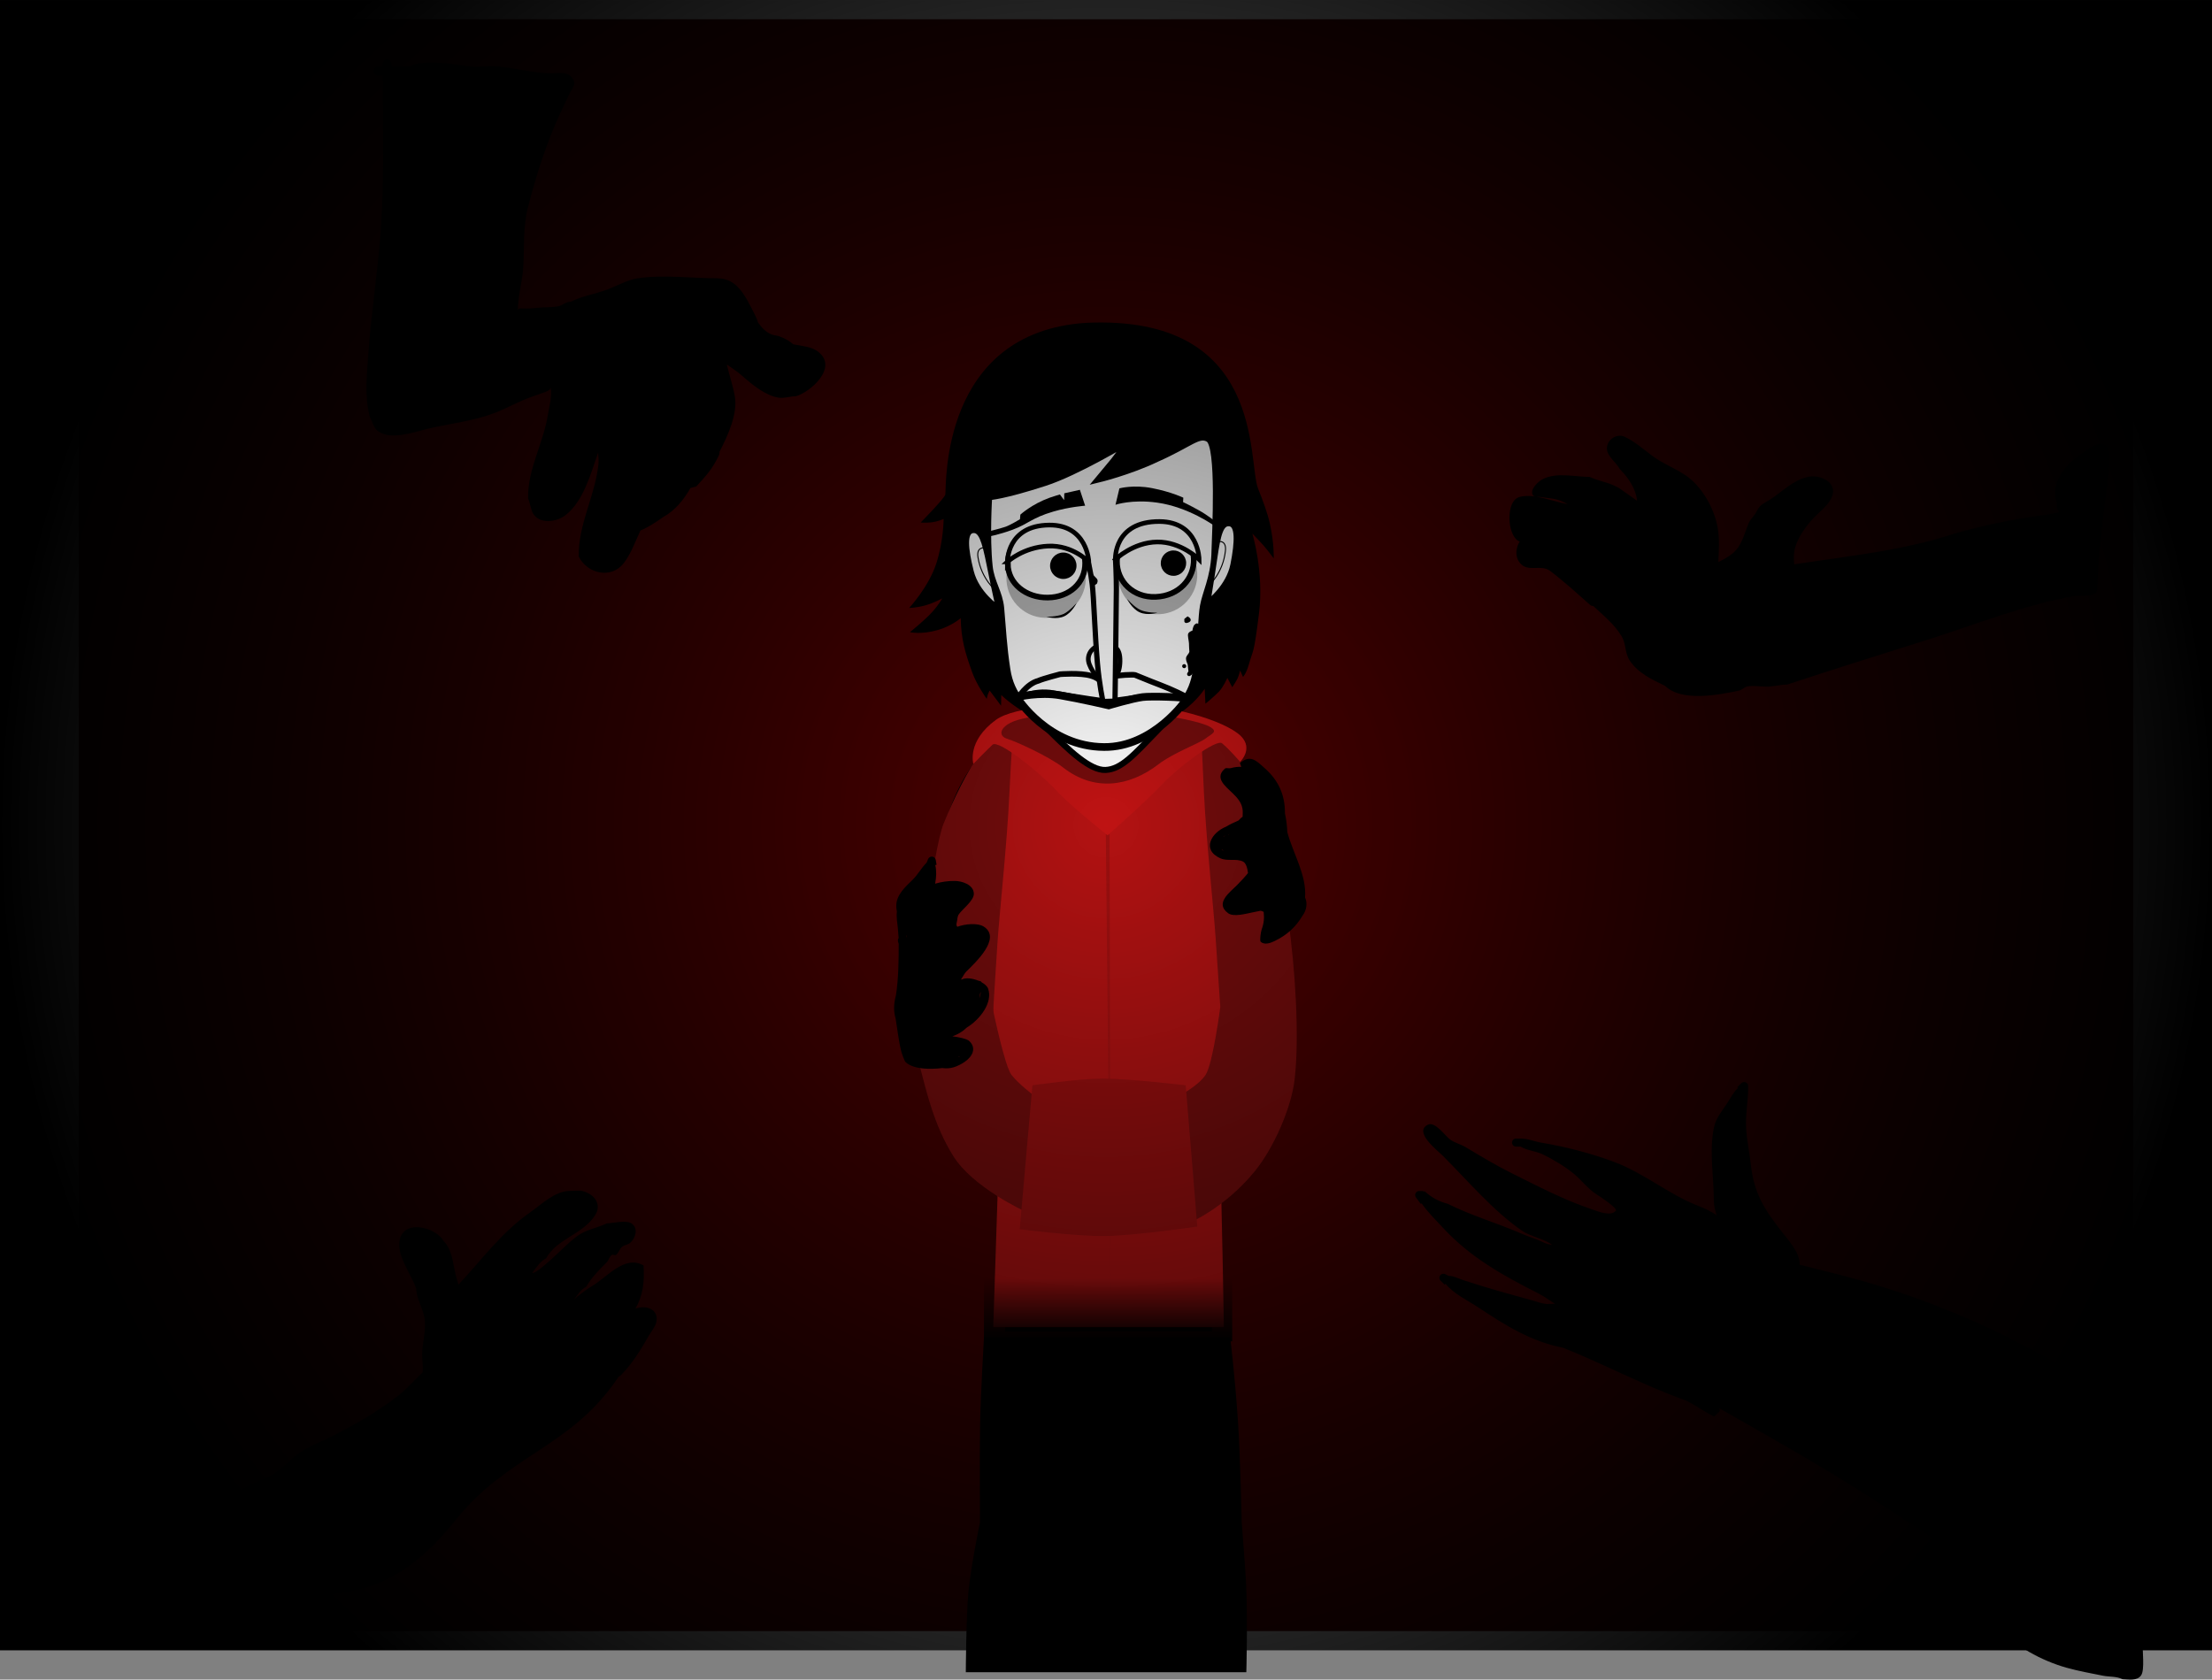 <svg version="1.1" xmlns="http://www.w3.org/2000/svg" xmlns:xlink="http://www.w3.org/1999/xlink" width="548.048" height="416.198" viewBox="0,0,548.048,416.198"><rect x="0" y="0" width="548.048" height="416.198" fill="#808080" stroke="none"/><defs><radialGradient cx="240" cy="180" r="254.505" gradientUnits="userSpaceOnUse" id="color-1"><stop offset="0" stop-color="#540000"/><stop offset="1" stop-color="#270000"/></radialGradient><linearGradient x1="240.569" y1="182.177" x2="240.569" y2="304.209" gradientUnits="userSpaceOnUse" id="color-2"><stop offset="0" stop-color="#990f0f"/><stop offset="1" stop-color="#990f0f" stop-opacity="0"/></linearGradient><radialGradient cx="240" cy="180" r="274.024" gradientUnits="userSpaceOnUse" id="color-3"><stop offset="0" stop-color="#000000" stop-opacity="0"/><stop offset="1" stop-color="#000000"/></radialGradient><linearGradient x1="240.517" y1="292.404" x2="240.517" y2="307.904" gradientUnits="userSpaceOnUse" id="color-4"><stop offset="0" stop-color="#000000" stop-opacity="0"/><stop offset="1" stop-color="#000000"/></linearGradient></defs><g transform="translate(34.024,24.471)"><g data-paper-data="{&quot;isPaintingLayer&quot;:true}" fill-rule="nonzero" stroke-linejoin="miter" stroke-miterlimit="10" stroke-dasharray="" stroke-dashoffset="0" style="mix-blend-mode: normal"><path d="M-14.505,379.7v-399.399h509.009v399.399z" fill="url(#color-1)" stroke="none" stroke-width="0" stroke-linecap="butt"/><path d="M200.659,249.124c0,0 -0.348,-51.686 -0.421,-62.745c-0.055,-8.153 8.187,-36.761 40.202,-36.921c31.602,-0.158 39.857,29.487 39.849,36.897c-0.032,19.335 0.215,61.27 0.215,61.27l-10.132,2.495l-0.084,-60.525c0,0 0.075,-3.099 -2.816,-3.154c-3.434,-0.065 -2.945,3.116 -2.945,3.116c0,0 0.381,27.686 0.09,50.918c-0.11,8.805 -1.173,16.969 -1.138,22.745c0.097,15.717 1.753,41.208 1.753,41.208l-49.214,0.072c0,0 1.042,-24.793 1.068,-40.291c0.011,-6.283 -1.062,-15.453 -1.17,-25.239c-0.255,-23.132 0.296,-49.704 0.296,-49.704c0,0 0.279,-2.919 -2.886,-2.934c-3.111,-0.015 -2.816,2.909 -2.816,2.909l0.191,62.375z" fill="#ffffff" stroke="#000000" stroke-width="2" stroke-linecap="butt"/><path d="M255.628,200.334c-0.571,0 -1.034,-0.463 -1.034,-1.034c0,-0.571 0.463,-1.034 1.034,-1.034c0.571,0 1.034,0.463 1.034,1.034c0,0.571 -0.463,1.034 -1.034,1.034z" fill="#000000" stroke="none" stroke-width="1.5" stroke-linecap="butt"/><path d="M250.368,204.569c-4.463,-0.314 -6.552,-1.794 -6.17,-2.58c0.118,-0.242 2.846,1.064 6.97,1.305c6.409,0.375 8.51,-0.632 8.51,-0.632v1.346c0,0 -2.413,1.047 -9.311,0.561z" fill="#000000" stroke="#000000" stroke-width="0" stroke-linecap="butt"/><path d="M222.555,199.3c0,-0.571 0.463,-1.034 1.034,-1.034c0.571,0 1.034,0.463 1.034,1.034c0,0.571 -0.463,1.034 -1.034,1.034c-0.571,0 -1.034,-0.463 -1.034,-1.034z" fill="#000000" stroke="none" stroke-width="1.5" stroke-linecap="butt"/><path d="M228.849,204.569c-6.897,0.486 -9.311,-0.561 -9.311,-0.561v-1.346c0,0 2.101,1.007 8.51,0.632c4.124,-0.241 6.853,-1.547 6.97,-1.305c0.383,0.786 -1.706,2.266 -6.17,2.58z" fill="#000000" stroke="#000000" stroke-width="0" stroke-linecap="butt"/><path d="M240.129,261.121c-0.819,0 -1.483,-0.664 -1.483,-1.483c0,-0.819 0.664,-1.483 1.483,-1.483c0.819,0 1.483,0.664 1.483,1.483c0,0.819 -0.664,1.483 -1.483,1.483z" data-paper-data="{&quot;index&quot;:null}" fill="#000000" stroke="none" stroke-width="1.5" stroke-linecap="butt"/><path d="M212.066,304.406c0,0 0.91,-28.113 1.465,-44.645c0.345,-10.287 -1.352,-23.321 -1.655,-38.156c-0.338,-16.535 0.691,-34.4 0.691,-34.4l3.5,-31.327c0,0 2.673,-1.353 4.656,-2.748c1.983,-1.395 5.172,-2.804 5.172,-2.804c0,0 -2.933,6.18 -1.26,9.325c2.684,5.046 15.819,15.381 15.819,15.381c0,0 12.692,-9.25 15.223,-14.259c1.887,-3.735 -1.392,-10.446 -1.392,-10.446c0,0 3.913,1.52 6.166,2.947c2.253,1.427 4.754,3.605 4.754,3.605l1,29.331c0,0 2.386,16.332 2.855,34.144c0.38,14.45 -1.186,29.703 -0.86,39.366c0.565,16.765 1.006,44.687 1.006,44.687z" fill="#b31212" stroke="none" stroke-width="2" stroke-linecap="butt"/><path d="M219.764,275.617c0,0 -12.755,-5.849 -17.586,-13.597c-4.831,-7.748 -6.576,-15.725 -8.619,-23.463c-1.361,-5.153 -0.12,-22.204 1.585,-34.285c1.654,-11.716 3.365,-21.572 4.62,-24.655c2.43,-5.968 6.05,-13.576 9.233,-17.515c3.676,-4.55 8.017,-6.485 8.017,-6.485c0,0 -0.555,8.226 -0.975,17.019c-0.589,12.339 -2.403,28.749 -2.915,36.354c-0.474,7.046 -1.077,16.946 -1.077,16.946c0,0 2.87,13.799 4.53,15.941c1.742,2.247 5.687,5.24 5.687,5.24z" fill="#740c0c" stroke="none" stroke-width="2" stroke-linecap="butt"/><path d="M258.024,247.117c0,0 4.847,-2.483 6.66,-5.253c1.813,-2.77 3.634,-16.806 3.634,-16.806c0,0 -0.7,-10.318 -1.154,-17.068c-0.512,-7.605 -2.326,-24.015 -2.915,-36.354c-0.42,-8.793 -0.725,-16.269 -0.725,-16.269c0,0 4.766,2.456 8.926,7.873c2.873,3.741 5.934,10.123 8.074,15.377c1.255,3.082 2.966,12.939 4.62,24.655c1.706,12.081 2.843,29.009 1.585,39.785c-0.796,6.814 -5.032,16.778 -9.874,22.717c-7.449,9.135 -16.331,12.843 -16.331,12.843z" data-paper-data="{&quot;index&quot;:null}" fill="#740c0c" stroke="none" stroke-width="2" stroke-linecap="butt"/><path d="M194.086,105.003c0,0 6.003,-6.085 6.108,-6.953c0.276,-2.279 -1.242,-40.154 34.843,-42.521c44.596,-2.107 39.946,34.293 42.644,41.065c1.239,3.109 2.332,6.07 2.906,8.642c1.139,5.108 0.965,8.661 0.965,8.661c0,0 -1.417,-1.917 -2.413,-3.071c-0.995,-1.154 -2.885,-3.07 -2.885,-3.07c0,0 2.945,9.473 1.643,19.858c-1.307,10.417 -1.369,8.533 -2.52,12.613c-0.625,2.216 -1.432,3.048 -1.432,3.048l-0.711,-1.593c0,0 -0.321,1.281 -0.637,1.952c-0.333,0.708 -1.313,2.19 -1.313,2.19l-1.218,-2.316c0,0 -0.964,2.224 -2.07,3.389c-1.107,1.165 -3.36,3.004 -3.36,3.004l-0.191,-3.7c0,0 -6.763,11.203 -24.051,11.519c-16.307,0.181 -26.348,-9.974 -26.348,-9.974l-0.045,2.657l-2.831,-3.756c0,0 -0.344,0.662 -0.463,0.999c-0.123,0.348 -0.263,1.056 -0.263,1.056c0,0 -2.487,-3.444 -3.628,-6.65c-1.785,-5.016 -2.677,-8.016 -2.819,-13.339c0,0 -2.287,1.961 -5.641,2.926c-4.202,1.21 -6.935,0.531 -6.935,0.531c0,0 3.534,-2.813 5.454,-4.918c1.711,-1.875 2.555,-3.447 2.555,-3.447c0,0 -2.078,1.141 -4.188,1.731c-2.202,0.616 -4.014,0.639 -4.014,0.639c0,0 4.838,-5.169 6.737,-11.058c1.793,-5.561 1.806,-11.01 1.806,-11.01c0,0 -1.343,0.698 -3.308,0.884c-1.245,0.118 -2.378,0.015 -2.378,0.015z" fill="#000000" stroke="none" stroke-width="1.5" stroke-linecap="butt"/><path d="M272.516,157.155c4.651,3.417 0.703,7.156 0.703,7.156c0,0 -2.749,-3.234 -4.48,-4.605c-1.397,-1.106 -10.833,5.907 -14.691,10.04c-4.095,4.387 -13.663,12.765 -13.663,12.765c0,0 -8.91,-7 -12.909,-11.322c-4.058,-4.387 -14.17,-12.484 -15.6,-11.124c-1.58,1.503 -4.741,4.746 -4.741,4.746c0,0 -1.693,-5.574 5.562,-10.881c4.881,-3.57 19.245,-3.916 28.188,-4.119c12.165,-0.276 26.265,3.403 31.63,7.344z" fill="#bf1313" stroke="#000000" stroke-width="0" stroke-linecap="round"/><path d="M265.564,155.532c2.474,1.312 0.578,1.81 -0.964,3.041c-1.308,1.044 -8.051,3.599 -11.488,6.258c-7.514,5.811 -16.183,6.772 -23.672,0.928c-3.616,-2.821 -11.876,-6.555 -13.898,-7.155c-2.022,-0.6 -2.081,-2.46 0.731,-3.946c4.349,-2.296 17.145,-2.519 25.112,-2.649c10.838,-0.178 21.705,2.211 24.179,3.523z" fill="#740c0c" stroke="#000000" stroke-width="0" stroke-linecap="round"/><path d="M211.169,115.872c-0.772,-7.275 -0.124,-17.157 -0.124,-17.157c0,0 3.408,-0.132 13.825,-3.515c8.003,-2.599 20.286,-10.033 20.286,-10.033c0,0 -2.079,3.062 -3.287,4.55c-1.285,1.582 -3.869,4.668 -3.869,4.668c0,0 7.791,-1.877 14.543,-5.12c8.471,-3.764 10.427,-6.334 12.823,-4.937c2.828,1.649 1.65,23.147 1.487,28.711c-0.27,5.678 -2.278,9.564 -2.814,12.6c-0.536,3.036 -0.245,6.145 -1.777,16.093c-0.956,6.208 -3.922,9.033 -9.624,14.924c-5.702,5.891 -8.803,9.492 -12.76,9.666c-3.808,0.168 -9.069,-4.859 -14.208,-10.006c-5.472,-5.48 -9.098,-8.237 -10.117,-14.875c-0.917,-5.978 -1.041,-9.884 -1.53,-15.213c-0.357,-3.895 -2.433,-6.382 -2.854,-10.355z" fill="#ffffff" stroke="#000000" stroke-width="1.5" stroke-linecap="butt"/><path d="M259.095,99.945c0,0 1.416,0.649 3.903,2.027c2.272,1.26 3.951,2.688 3.951,2.688l-0.07,1.184c0,0 -6.374,-4.661 -14.19,-5.765c-6.25,-0.882 -10.339,0.53 -10.339,0.53l0.972,-4.062c0,0 3.428,-0.967 8.079,-0.063c4.817,0.936 7.758,2.373 7.758,2.373z" data-paper-data="{&quot;index&quot;:null}" fill="#000000" stroke="none" stroke-width="1.5" stroke-linecap="butt"/><path d="M247.207,142.785c0.576,0.197 3.12,1.316 6.091,2.434c2.995,1.126 6.694,2.915 6.679,3.083c-0.019,0.213 -9.847,-0.31 -13.079,0.182c-2.709,0.412 -6.667,0.884 -6.667,0.884c0,0 -7.133,-0.971 -13.333,-2.089c-4.969,-0.896 -8.763,1.474 -8.776,1.381c-0.018,-0.126 2.171,-3.67 5.107,-4.433c1.132,-0.527 5.398,-1.63 5.398,-1.63c0,0 4.947,-0.41 7.621,0.375c2.866,0.842 2.9,2.369 3.148,2.386c0,0 1.137,-1.78 2.312,-2.167c1.175,-0.387 5.069,-0.552 5.499,-0.405z" fill="#ffffff" stroke="#000000" stroke-width="1.4" stroke-linecap="butt"/><path d="M228.688,147.836c5.117,0.89 11.988,2.488 11.988,2.488c0,0 5.746,-1.71 8.395,-2.06c2.053,-0.271 10.82,0.004 10.874,0.376c0.053,0.363 -8.31,12.127 -20.435,11.998c-13.776,-0.067 -21.546,-12.114 -21.513,-12.284c0.033,-0.17 5.573,-1.408 10.69,-0.518z" fill="#ffffff" stroke="#000000" stroke-width="1.9" stroke-linecap="butt"/><path d="M242.972,117.204c1.773,3.971 6.016,6.459 10.536,5.818c4.52,-0.641 7.903,-4.211 8.502,-8.519c0.236,0.642 0.408,1.318 0.508,2.022c0.763,5.377 -2.978,10.354 -8.355,11.117c-5.377,0.763 -10.354,-2.978 -11.117,-8.355c-0.1,-0.704 -0.123,-1.402 -0.074,-2.084z" data-paper-data="{&quot;index&quot;:null}" fill="#b7b7b7" stroke="none" stroke-width="0" stroke-linecap="butt"/><path d="M239.578,144.55c-1.033,0.028 -3.624,-3.165 -3.929,-5.261c-0.273,-1.875 1.212,-3.862 3.683,-3.928c2.471,-0.066 4.214,0.378 4.141,4.079c-0.062,3.141 -1.424,5.043 -3.895,5.109z" fill="#ffffff" stroke="#000000" stroke-width="1.15" stroke-linecap="butt"/><path d="M242.374,114.37c0,0 0.209,3.966 0.196,7.124c-0.025,6.254 -0.339,27.78 -0.339,27.78l-2.98,0.088c0,0 -0.914,-4.15 -1.377,-9.466c-0.626,-7.196 -0.885,-16.275 -1.288,-19.605c-0.382,-3.156 -1.048,-5.689 -1.048,-5.689" fill="#ffffff" stroke="#000000" stroke-width="1.3" stroke-linecap="round"/><path d="M234.985,119.176c-0.21,5.427 -4.78,9.656 -10.206,9.446c-5.427,-0.21 -9.656,-4.78 -9.446,-10.206c0.028,-0.711 0.13,-1.401 0.299,-2.064c1.035,4.224 4.765,7.43 9.327,7.607c4.562,0.177 8.529,-2.732 9.887,-6.863c0.118,0.674 0.166,1.37 0.139,2.08z" fill="#b7b7b7" stroke="none" stroke-width="0" stroke-linecap="butt"/><path d="M213.139,125.946c0,0 -5.024,-3.384 -6.402,-8.807c-1.449,-5.706 -1.721,-9.69 0.213,-10.001c1.934,-0.311 2.766,2.304 3.955,8.253c1.189,5.949 2.234,10.555 2.234,10.555z" data-paper-data="{&quot;index&quot;:null}" fill="#ffffff" stroke="#000000" stroke-width="1" stroke-linecap="butt"/><path d="M212.83,122.005c0,0 -3.641,-2.827 -4.543,-8.332c-0.503,-3.071 2.095,-2.337 2.095,-2.337" fill="none" stroke="#000000" stroke-width="0.25" stroke-linecap="round"/><path d="M215.665,115.271c-0.06,-4.892 4.598,-9.062 9.971,-9.128c5.373,-0.066 9.138,4.005 9.198,8.898c0.06,4.892 -3.887,8.502 -9.26,8.567c-5.373,0.066 -9.848,-3.445 -9.908,-8.337z" fill="#ffffff" stroke="#000000" stroke-width="1.4" stroke-linecap="butt"/><path d="M226.145,115.758c-0.022,-1.808 1.425,-3.291 3.233,-3.313c1.808,-0.022 3.291,1.425 3.313,3.233c0.022,1.808 -1.425,3.291 -3.233,3.313c-1.808,0.022 -3.291,-1.425 -3.313,-3.233z" fill="#000000" stroke="none" stroke-width="1.5" stroke-linecap="butt"/><path d="M242.711,114.548c0.073,-4.892 4.214,-8.974 9.53,-9.117c5.316,-0.142 9.377,3.717 9.508,8.607c0.131,4.891 -3.642,9.172 -9.452,9.398c-5.526,0.215 -9.662,-3.78 -9.586,-8.889z" fill="#ffffff" stroke="#000000" stroke-width="1.4" stroke-linecap="butt"/><path d="M253.571,115.159c-0.046,-1.737 1.324,-3.183 3.061,-3.229c1.737,-0.046 3.183,1.324 3.229,3.061c0.046,1.737 -1.324,3.183 -3.061,3.229c-1.737,0.046 -3.183,-1.324 -3.229,-3.061z" fill="#000000" stroke="none" stroke-width="1.5" stroke-linecap="butt"/><path d="M215.582,114.741c0,0 -0.178,-9.014 10.361,-9.105c9.472,-0.087 9.804,9.148 9.804,9.148c0,0 -3.918,-4.216 -10.082,-3.94c-6.164,0.276 -10.083,3.897 -10.083,3.897z" fill="#ffffff" stroke="#000000" stroke-width="1.15" stroke-linecap="butt"/><path d="M242.323,114.157c0,0 -0.5,-9.448 10.951,-9.399c9.72,0.074 9.801,9.394 9.801,9.394c0,0 -4.457,-4.419 -10.416,-4.325c-5.96,0.094 -10.336,4.33 -10.336,4.33z" fill="#ffffff" stroke="#000000" stroke-width="1.15" stroke-linecap="butt"/><path d="M218.785,103.048c0,0 2.821,-2.589 7.228,-4.181c0.794,-0.287 2.568,-0.816 2.568,-0.816l1.043,1.416l0.039,-1.701l3.865,-0.867l1.3,3.939c0,0 -3.885,0.28 -7.901,1.46c-5.371,1.578 -6.091,3.018 -10.102,4.505c-3.437,1.274 -6.493,1.805 -6.493,1.805l-0.327,-1.188c0,0 3.504,-0.809 5.057,-1.349c1.282,-0.445 3.624,-1.884 3.624,-1.884z" fill="#000000" stroke="none" stroke-width="1.5" stroke-linecap="butt"/><path d="M267.069,113.888c0.869,-6.004 1.56,-8.66 3.508,-8.453c1.948,0.207 1.889,4.2 0.747,9.976c-1.086,5.489 -5.922,9.137 -5.922,9.137c0,0 0.798,-4.655 1.667,-10.66z" data-paper-data="{&quot;index&quot;:null}" fill="#ffffff" stroke="#000000" stroke-width="1" stroke-linecap="butt"/><path d="M267.372,109.812c0,0 2.555,-0.872 2.217,2.222c-0.606,5.545 -4.091,8.563 -4.091,8.563" data-paper-data="{&quot;index&quot;:null}" fill="none" stroke="#000000" stroke-width="0.25" stroke-linecap="round"/><path d="M262.125,130.194c0.717,-0.828 2.287,1.298 1.191,2.277c0.114,0.727 -0.497,1.674 -0.688,2.61c0.147,1.166 0.138,2.367 -0.148,3.324l0.012,0.439c0.007,0.276 -0.21,0.506 -0.486,0.513c-0.002,0 -0.004,0 -0.005,0c0.185,0.668 0.374,1.249 0.524,1.662c0,0 0.171,0.47 -0.299,0.641c-0.112,0.041 -0.208,0.045 -0.288,0.028c-0.043,0.452 -0.233,0.69 -0.611,0.875l0.044,0.062l-0.485,0.343c-0.079,0.057 -0.176,0.092 -0.281,0.095c-0.276,0.007 -0.506,-0.21 -0.513,-0.486c-0.003,-0.105 0.027,-0.203 0.08,-0.285l0.254,-0.404c-0.051,-0.576 -0.127,-1.134 -0.185,-1.701c-0.198,-0.474 -0.415,-0.944 -0.419,-1.456c-0.005,-0.741 0.637,-1.035 0.811,-1.648c0.008,-0.027 0.015,-0.053 0.022,-0.08c-0.055,-0.67 -0.082,-1.361 -0.102,-2.107c-0.015,-0.551 -0.414,-1.944 -0.172,-2.399c0.186,-0.35 0.602,-0.561 1.031,-0.712c0.048,-0.517 0.26,-1.081 0.439,-1.369c0,0 0.1,-0.159 0.275,-0.221z" fill="#000000" stroke="none" stroke-width="0.5" stroke-linecap="butt"/><path d="M258.871,140.609c-0.007,-0.276 0.21,-0.506 0.486,-0.513c0.276,-0.007 0.506,0.21 0.513,0.486c0.007,0.276 -0.21,0.506 -0.486,0.513c-0.276,0.007 -0.506,-0.21 -0.513,-0.486z" fill="#000000" stroke="none" stroke-width="0.5" stroke-linecap="butt"/><path d="M259.421,129.265c-0.072,-0.197 0.022,-0.399 0.022,-0.399l0.756,-0.605c1.192,0.59 1.007,1.461 -0.281,1.649c0,0 -0.5,0.013 -0.513,-0.486c-0.002,-0.06 0.004,-0.113 0.016,-0.159z" fill="#000000" stroke="none" stroke-width="0.5" stroke-linecap="butt"/><path d="M236.599,120.289c-0.235,-0.441 0.206,-0.677 0.206,-0.677l0.094,0.025c0.268,-0.143 -0.62,-0.76 -0.888,-1.136c0,0 -0.288,-0.408 0.12,-0.697c0.408,-0.288 0.697,0.12 0.697,0.12c0.644,0.922 1.468,1.032 0.918,2.245l-0.47,0.325c0,0 -0.441,0.235 -0.677,-0.206z" fill="#000000" stroke="none" stroke-width="0.5" stroke-linecap="butt"/><path d="M240.385,182.507l0.501,-0.33l0.288,122.032l-1.212,-121.955z" fill="url(#color-2)" stroke="#000000" stroke-width="0" stroke-linecap="round"/><path d="M218.622,280.135l3.145,-35.667c0,0 11.409,-1.667 17.466,-1.667c6.565,0 20.521,1.667 20.521,1.667l2.868,35c0,0 -15.278,2.231 -22.729,2.344c-7.208,0.109 -21.271,-1.678 -21.271,-1.678z" fill="#990f0f" stroke="none" stroke-width="2" stroke-linecap="butt"/><path d="M225.226,128.355c0,0 2.576,0.051 4.198,-0.681c1.565,-0.706 3.311,-2.748 3.311,-2.748c0,0 -1.152,2.447 -3.116,3.333c-1.963,0.886 -4.394,0.096 -4.394,0.096z" fill="#000000" stroke="none" stroke-width="0.5" stroke-linecap="butt"/><path d="M248.342,127.259c-1.963,-0.886 -3.116,-3.333 -3.116,-3.333c0,0 1.746,2.042 3.311,2.748c1.622,0.732 4.198,0.681 4.198,0.681c0,0 -2.43,0.79 -4.394,-0.096z" data-paper-data="{&quot;index&quot;:null}" fill="#000000" stroke="none" stroke-width="0.5" stroke-linecap="butt"/><path d="M475.603,101.181l0.013,-0.84c-1.903,-5.71 2.502,-10.053 6.932,-12.992c1.136,-0.753 3.543,-2.545 5.08,-1.519c1.437,0.959 0.974,3.568 0.973,4.909c-0.874,7.522 -1.792,15.037 -2.585,22.568c-0.26,2.474 -0.219,4.911 -0.413,7.373c-0.045,0.576 0.093,1.277 -0.293,1.707c-0.806,0.899 -4.025,0.792 -5.122,0.789c-12.58,2.192 -24.785,7.117 -36.964,10.986c-11.508,3.656 -23.083,7.212 -34.461,11.005c-1.835,0 -3.282,0.507 -5.16,0.513c-1.386,0.004 -3.429,-0.367 -4.77,-0.027c-0.722,0.183 -1.271,0.845 -2,1c-4.944,1.051 -14.186,2.89 -18.314,-1.162c-3.235,-1.574 -6.713,-3.171 -8.766,-6.286c-1.244,-1.887 -0.865,-4.13 -2,-6c-1.905,-3.139 -4.474,-5.103 -7.022,-7.511c-0.437,0.047 -0.791,-0.267 -0.791,-0.267c-3.217,-2.86 -6.505,-5.855 -9.92,-8.436c-2.152,-1.626 -5.155,0.237 -7.122,-1.604c-1.501,-1.405 -1.476,-3.496 -0.687,-5.154c0.093,-0.182 0.19,-0.351 0.29,-0.509c-0.16,-0.052 -0.302,-0.116 -0.421,-0.193c-2.746,-1.781 -3.018,-9.86 0.296,-10.824c1.188,-0.345 2.505,-0.339 3.862,-0.155c-0.206,-0.059 -0.378,-0.161 -0.483,-0.346c-0.833,-1.461 1.451,-3.433 2.403,-3.92c3.576,-1.828 7.98,-0.579 11.677,-0.579c2.536,1.205 5.508,1.424 7.855,3.162c1.199,0.888 2.57,1.785 3.889,2.75c-0.293,-3.004 -2.166,-5.736 -4.285,-7.854c-0.803,-1.606 -3.169,-3.142 -3.189,-5.085c-0.022,-2.168 2.393,-3.829 4.383,-2.924c2.285,1.04 4.655,3.056 6.702,4.613c2.607,1.983 5.615,3.077 8.475,4.983c4.032,2.773 7.108,8.239 7.927,13.168c0.431,2.59 0.258,5.505 0.12,8.299c1.2,-0.592 2.373,-1.237 3.381,-2.027c2.43,-1.904 2.956,-4.748 4.088,-7.495c0.512,-1.244 1.459,-1.883 2.029,-3.065c0.961,-1.875 1.836,-1.921 3.441,-2.981c3.05,-2.014 5.436,-4.63 9.224,-5.545c2.582,-0.624 6.902,0.969 6.203,4.203c-0.494,2.284 -2.713,3.924 -4.266,5.477c-2.167,2.151 -4.616,5.437 -5.234,8.523c-0.222,1.107 -0.155,2.28 -0.057,3.462c13.236,-2.038 27.056,-3.404 39.788,-7.647c6.143,-1.756 12.527,-3.14 18.845,-4.09c2.171,-0.326 4.554,-0.608 6.875,-1.099c0.009,-0.165 0.017,-0.331 0.024,-0.496c-0.449,-0.275 -0.449,-0.861 -0.449,-0.861zM354.343,100.442c-0.227,-0.129 -0.456,-0.252 -0.688,-0.367c-2.331,-1.166 -3.603,-0.987 -6.053,-1.394c-0.268,-0.045 -0.588,-0.037 -0.89,-0.056c2.548,0.417 5.2,1.383 7.381,1.772c0.083,0.015 0.166,0.03 0.25,0.046z" fill="#000000" stroke="none" stroke-width="0.5" stroke-linecap="butt"/><path d="M168.605,62.628c5.227,3.916 -1.901,10.129 -5.452,11.086c-1.424,0.012 -2.828,0.566 -4.247,0.353c-3.313,-0.498 -6.715,-3.342 -9.178,-5.523c-1.16,-1.027 -2.456,-1.812 -3.653,-2.679c0.042,0.186 0.085,0.371 0.128,0.554c0.565,2.393 1.412,4.888 1.824,7.238c0.78,4.448 -1.701,9.752 -3.798,13.851c0.07,0.409 -0.105,0.781 -0.105,0.781c-1.626,3.441 -3.201,5.149 -5.658,7.802l-1.317,0.338c0,0 -0.033,0 -0.087,-0.006c-1.73,3.08 -3.936,5.646 -6.657,7.163c-1.981,1.371 -3.785,2.594 -5.749,3.398c-1.256,2.673 -2.326,5.737 -4.115,8.067c-3.104,4.043 -9.078,2.661 -11.176,-1.621c-0.163,-7.949 4.043,-14.949 4.883,-22.868c0.088,-0.833 0.008,-1.84 -0.077,-2.885c-1.923,5.537 -3.64,11.97 -8.015,15.459c-2.233,1.781 -6.562,2.423 -8.19,-0.495c-0.379,-0.68 -0.756,-2.774 -1.145,-3.639c-0.148,-7.182 3.794,-13.669 4.893,-20.649c0.309,-1.961 1.136,-4.788 0.659,-6.828c-0.044,-0.187 -0.044,0.422 -0.186,0.543c-0.336,0.288 -0.76,0.441 -1.161,0.611c-0.057,0.024 -3.242,1.146 -3.345,1.183c-3.177,1.119 -6.112,2.841 -9.251,4.032c-5.171,1.963 -10.752,2.572 -16.097,3.784c-3.465,0.786 -9.527,3.165 -12.796,0.617c-1.025,-0.799 -1.289,-2.323 -1.963,-3.466c-1.298,-5.368 -0.725,-9.948 -0.358,-15.391c0.704,-10.436 2.412,-20.748 3.126,-31.194c0.869,-12.717 0.515,-25.279 0.461,-37.966c-0.002,0 -0.004,0 -0.006,0h-1.091c0,0 -1.091,0 -1.091,-1.154c0,-1.154 1.091,-1.154 1.091,-1.154h1.091c0,0 0,0 0,0c-0,-0.192 -0,-0.385 -0,-0.577c0,0 0,-1.154 1.091,-1.154c1.091,0 1.091,1.154 1.091,1.154c0,0.191 0,0.383 0,0.574c1.553,-0.002 3.105,-0.001 4.657,0.034c3.72,-1.968 10.654,-0.499 14.537,-0.025c2.353,0.287 4.8,-0.198 7.164,0.014c4.554,0.41 8.851,1.712 13.453,1.712c2.045,0 4.269,-0.634 5.371,1.867c0.452,1.025 -0.601,2.186 -1.091,3.192c-0.615,1.264 -1.546,3.277 -2.181,4.617c-3.358,7.085 -6.149,15.781 -8.123,23.63c-1.251,4.951 -0.837,9.687 -1.139,14.731c-0.208,3.474 -1.34,7.154 -1.337,10.59c0,0.159 0.17,-0.312 0.319,-0.338c0.544,-0.094 1.102,0.015 1.653,-0.002c0.691,-0.021 1.386,-0.021 2.072,-0.113c1.899,-0.255 3.979,-0.126 5.842,-0.431c1.209,-0.198 1.906,-1.154 3.272,-1.154c2.521,-1.334 6.091,-1.95 8.896,-2.974c2.396,-0.875 5.016,-2.427 7.541,-2.813c6.316,-0.966 13.399,-0.015 19.808,-0.015c5.006,0 6.966,4.466 9.142,8.689c0.239,0.464 0.722,1.451 0.967,2.287c0.898,1.264 1.924,2.37 3.296,2.924c0.734,0.296 1.574,0.258 2.283,0.615c0.876,0.309 2.141,0.954 3.144,1.843c2.155,0.423 4.47,0.573 6.08,1.779z" fill="#000000" stroke="none" stroke-width="0.5" stroke-linecap="butt"/><path d="M209.786,205.181c4.333,2.89 -2.131,8.839 -4.443,11.142c-0.41,0.408 -0.828,1.254 -1.232,1.859c0.024,0.032 0.049,0.062 0.076,0.089c1.027,-0.546 2.728,-0.328 4.155,0.257c0.398,0.059 0.71,0.158 0.789,0.326c0.01,0.022 0.02,0.044 0.029,0.066c0.799,0.447 1.418,1.006 1.625,1.579c1.247,3.459 -2.044,7.699 -5.303,9.672c-0.234,0.232 -0.485,0.452 -0.756,0.66c-0.912,0.698 -1.844,1.178 -2.792,1.496c1.725,0.188 3.643,0.661 4.151,1.127c1.998,1.834 0.706,3.98 -1.09,5.191c-1.82,1.227 -3.58,1.845 -5.525,1.544c-2.993,0.354 -7.098,0.372 -9.119,-1.465c-0.307,-0.279 -0.978,-2.261 -1.084,-2.687c-0.65,-2.592 -0.943,-5.464 -1.387,-8.106c-0.505,-1.707 -0.507,-3.478 0.016,-5.528c0.015,-0.059 0.032,-0.119 0.049,-0.178c0.653,-4.136 0.693,-8.729 0.693,-12.81l-0.17,-0.557c0,0 -0.123,-0.492 0.156,-0.863c-0.056,-0.772 -0.117,-1.544 -0.183,-2.318c-0.114,-1.346 -0.43,-2.899 -0.25,-4.287c-0.099,-0.468 -0.155,-0.935 -0.154,-1.396c0.009,-2.813 2.327,-4.743 4.104,-6.518c1.291,-1.29 2.143,-2.931 3.425,-4.197l0.334,-0.835c0.142,-0.38 0.508,-0.65 0.937,-0.65c0.502,0 0.917,0.37 0.989,0.852l0.197,1.184l-0.32,0.053c0.34,1.478 0.272,2.958 -0.03,4.614c1.531,-0.445 3.138,-0.695 4.868,-0.678c1.756,0.017 4.645,0.884 4.717,3.144c0.055,1.749 -2.898,3.87 -3.81,5.243c-0.293,0.545 -0.251,1.213 -0.411,1.811c-0.164,0.615 -0.09,0.967 0.14,1.164c1.933,-0.722 5.056,-1.038 6.61,-0.001zM203.799,237.278c-0.085,0.024 -0.173,0.045 -0.266,0.063c-0.011,0.041 -0.022,0.081 -0.035,0.121c0.103,-0.058 0.203,-0.12 0.3,-0.184zM208.812,221.787c-0.058,0.352 -0.118,0.707 -0.183,1.065c0.187,-0.499 0.356,-1.087 0.285,-1.533c-0.041,0.158 -0.077,0.314 -0.102,0.468zM190.566,207.223c0.016,0.216 0.032,0.432 0.047,0.649c0.019,-0.135 0.037,-0.269 0.054,-0.404c-0.033,-0.081 -0.067,-0.163 -0.101,-0.245z" fill="#000000" stroke="none" stroke-width="0.5" stroke-linecap="butt"/><path d="M273.174,164.632c2.613,-2.212 4.036,-0.635 6.23,1.325c3.327,2.973 4.933,6.518 4.933,10.945c0,0.051 0.001,0.12 0.003,0.206c0.35,1.576 0.532,3.181 0.583,4.619c1.427,5.353 4.842,10.669 4.392,16.213c0.629,1.271 0.431,3.07 -0.593,4.455c-1.766,2.939 -3.919,4.855 -6.985,6.338c-0.903,0.437 -2.493,1.067 -3.418,0.138c-0.287,-0.288 0.044,-2.446 0.227,-2.959c0.6,-1.674 0.689,-2.941 0.514,-4.421c-0.218,-0.114 -0.457,-0.209 -0.713,-0.289c-0.252,0.055 -1.965,0.396 -2.059,0.415c-1.475,0.295 -4.618,1.189 -5.972,0.237c-3.489,-2.454 0.408,-5.248 2.069,-6.925c0.94,-0.939 1.915,-1.971 2.793,-3.055c-0.147,-1.19 -0.455,-2.499 -1.297,-2.884c-1.713,-0.783 -3.784,0.021 -5.56,-0.781c-4.764,-2.151 -2.11,-6.424 1.373,-7.804c1.003,-0.602 2.067,-1.113 3.152,-1.572c0.321,-0.377 0.655,-0.699 1.003,-0.921c0.022,-0.355 0.029,-0.699 0.029,-1.019c0.113,-3.241 -2.953,-4.906 -4.646,-6.949c-1.122,-1.354 -1.285,-2.638 0.2,-3.929c0.362,-0.314 0.969,-0.01 1.431,-0.135c1.014,-0.275 1.876,-0.373 2.638,-0.336c-0.123,-0.285 -0.233,-0.589 -0.327,-0.912zM269.453,182.621c-0.156,0.059 -0.311,0.121 -0.464,0.186c0.136,-0.039 0.265,-0.07 0.384,-0.092zM268.648,186.105c0.204,0.12 0.41,0.216 0.619,0.293c-0.186,-0.094 -0.351,-0.201 -0.487,-0.323c-0.045,0.012 -0.088,0.022 -0.131,0.03zM270.443,182.325c0.025,-0.034 0.051,-0.068 0.077,-0.103c-0.065,0.026 -0.13,0.051 -0.196,0.076c0.039,0.006 0.079,0.015 0.119,0.027z" fill="#000000" stroke="none" stroke-width="0.5" stroke-linecap="butt"/><path d="M11.069,370.141c-0.127,0 -0.257,0.002 -0.39,0.006c0.042,0.006 0.082,0.015 0.119,0.023c0.163,0.037 0.382,0.119 0.545,0.302c0.149,0.013 0.299,0.025 0.449,0.036c0.042,-0.024 0.088,-0.052 0.137,-0.081c-0.116,-0.085 -0.196,-0.183 -0.251,-0.286zM11.056,372.426c-1.089,-0.099 -2.168,-0.26 -3.229,-0.527c-1.059,-0.177 -2.16,-0.47 -2.911,-0.942c-0.834,-0.367 -1.579,-0.804 -2.528,-1.316l-0.82,0c-0.552,0 -1,-0.448 -1,-1c0,-0.399 0.234,-0.744 0.572,-0.904l0.981,-0.49l0.137,0.274c2.904,-1.822 6.763,-1.94 10.119,-0.831c0.062,0.02 0.122,0.041 0.182,0.062c2.085,-5.271 5.014,-10.281 7.923,-15.092c1.431,-2.366 3.584,-5.9 6.034,-7.353c1.68,-0.996 3.776,-1.853 5.581,-2.626c3.187,-1.321 5.563,-4.481 8.411,-6.369c2.512,-1.665 5.446,-2.689 8.105,-4.062c5.507,-2.844 11.08,-6.038 15.985,-9.847c2.208,-1.708 4.106,-3.954 6.114,-5.831c0.101,-1.47 -0.149,-3.096 -0.143,-4.432c0.015,-2.993 1.154,-6.26 0.513,-9.34c-0.471,-2.262 -1.971,-4.751 -2,-7c-1.178,-3.498 -5.148,-8.422 -3.986,-12.39c1.413,-4.826 9.05,-2.577 10.784,0.645c1.804,1.804 2.213,4.513 2.676,6.925c0.249,1.295 0.61,2.618 1.014,3.94c0.025,-0.047 0.049,-0.094 0.072,-0.14c5.952,-6.393 10.569,-12.86 17.856,-17.961c2.797,-1.958 5.911,-5.099 9.57,-5.178c0.963,0 2.302,-0.203 3.23,0.027c2.81,0.695 4.912,3.174 3.121,5.999c-3.004,4.739 -9.529,5.824 -12.144,10.681c-1.269,0.635 -2.092,1.796 -2.896,2.878c-0.167,0.224 -0.362,0.535 -0.58,0.774c0.285,-0.06 0.567,-0.129 0.725,-0.219c1.379,-0.785 2.885,-2.172 4.09,-3.244c2.106,-1.873 4.107,-4.027 6.368,-5.707c2.204,-1.638 4.995,-2.017 7.355,-3.162c1.448,0 4.909,-0.955 6.255,0.123c1.539,1.231 0.843,3.396 -0.319,4.558c-0.708,0.708 -1.384,0.567 -2.122,1.104c-0.692,0.503 -0.861,1.544 -1.559,2.039c-0.272,0.193 -0.715,-0.172 -1,0c-0.65,0.393 -0.784,1.317 -1.319,1.856c-1.762,1.778 -3.815,3.799 -5,6c-1.496,0.777 -2.218,2.094 -3.127,3.295c0.369,-0.38 0.713,-0.721 0.835,-0.813c1.124,-0.843 2.348,-1.838 3.583,-2.554c3.812,-2.208 8.164,-7.902 12.853,-5.161c0.308,4.177 -0.243,7.671 -2.007,10.698c0.134,-0.057 0.276,-0.106 0.426,-0.146c2.739,-0.73 5.513,0.564 4.703,3.705c-0.232,0.899 -1.312,2.279 -1.71,2.975c-2.117,3.709 -4.147,7.043 -7.056,10c0,0 -0.198,0.198 -0.49,0.28c-0.135,0.2 -0.27,0.399 -0.406,0.598c-11.657,17.072 -26.885,18.7 -39.861,34.792c-9.986,12.385 -19.442,18.659 -35.352,18.618c-4.502,0.904 -9.364,1.868 -13.946,2.391c-3.87,0.442 -7.801,-0.264 -11.668,-0.385c-2.038,-0.064 -4.106,-0.019 -6.148,-0.149c-0.111,0.052 -0.223,0.101 -0.336,0.149zM6.981,368.076c1.146,-0.044 2.33,0.033 3.475,0.058c-1.12,-0.169 -2.35,-0.168 -3.475,-0.058z" fill="#000000" stroke="none" stroke-width="0.5" stroke-linecap="butt"/><path d="M392.103,325.159l-1.447,1.394c-2.429,-1.214 -4.558,-2.794 -6.944,-3.974c-10.466,-3.704 -20.309,-9.048 -30.431,-13.069c-8.134,-1.618 -14.234,-5.509 -21.015,-9.988c-2.91,-1.922 -6.039,-3.321 -8.148,-5.879l-0.223,0.223l-1,-1c-0.181,-0.181 -0.293,-0.431 -0.293,-0.707c0,-0.552 0.448,-1 1,-1c0.168,0 0.326,0.041 0.465,0.115l0.825,0.413c1.297,0.018 2.28,0.611 3.526,1.024c5.598,1.866 11.344,3.444 17.071,5.021c1.397,0.385 2.269,0.77 3.711,0.933c0.119,0.013 1.223,-0.081 2.047,-0.053c-0.055,-0.033 -0.105,-0.063 -0.147,-0.087c-0.536,-0.314 -1.036,-0.688 -1.553,-1.033c-0.802,-0.534 -1.618,-1.053 -2.478,-1.487c-8.822,-4.47 -16.741,-8.862 -23.557,-16.202c-1.904,-2.051 -3.784,-3.89 -5.318,-6.088l-0.193,0.145l-1.194,-1.592c-0.129,-0.168 -0.206,-0.379 -0.206,-0.608c0,-0.552 0.448,-1 1,-1h1v0.156l0.383,-0.08c1.715,1.582 3.419,2.478 5.686,3.095c5.88,2.932 12.325,4.805 18.341,7.416c1.941,0.843 3.78,1.326 5.673,2.271c0.572,0.286 1.212,0.384 1.847,0.498c-1.861,-1.491 -5.407,-2.08 -7.499,-3.535c-7.211,-5.013 -13.443,-12.42 -19.638,-18.615c-1.234,-1.234 -7.327,-5.887 -3.609,-7.656c1.74,-0.828 4.299,2.806 5.401,3.637c1.124,0.848 2.705,1.22 3.917,1.946c3.741,2.24 7.539,4.521 11.445,6.47c6.486,3.243 13.074,6.66 19.9,8.957c1.541,0.518 4.593,1.797 5.842,0.353c0.689,-0.542 -3.971,-3.594 -4.724,-4.07c-2.204,-1.396 -3.618,-3.429 -5.599,-5.072c-2.203,-1.826 -5.209,-3.638 -7.784,-4.865c-1.78,-0.849 -3.873,-0.934 -5.447,-1.907c-0.045,-0.001 -0.089,-0.001 -0.135,-0.001h-1c-0.552,0 -1,-0.448 -1,-1c0,-0.552 0.448,-1 1,-1h1c2.009,0 3.417,0.712 5.282,1.025c6.15,1.034 12.33,2.636 18.196,4.836c7.201,2.716 13.231,7.87 20.404,10.715c1.075,0.426 3.358,1.329 4.796,2.447c-0.296,-1.141 -0.673,-2.275 -0.678,-3.523c0.023,-6.069 -1.222,-12.17 0.027,-18.23c0.473,-2.295 1.916,-3.98 3.123,-5.796c1.216,-1.83 1.645,-2.902 2.826,-3.999l-0.182,-0.182l1,-1c0,0 0,0 0,0c0.181,-0.181 0.431,-0.293 0.707,-0.293c0.552,0 1,0.448 1,1l0,1c-0.067,3.076 -0.691,6.181 -0.502,9.434c0.174,3.005 0.839,6.024 1.168,9.02c0.765,6.972 3.209,10.868 7.426,16.336c1.85,2.398 4.756,5.38 4.668,8.472c3.305,0.827 6.609,1.658 9.911,2.497c12.946,3.288 24.849,7.612 36.959,13.201c12.057,5.565 23.138,12.83 35.491,17.82c5.88,0.94 3.262,5.914 2.953,10.219c-0.631,8.787 0.425,17.705 0.426,26.503c0,7.907 0.083,15.717 -0.704,23.59c-0.178,1.778 0.523,6.583 -0.445,7.936c-1.032,1.441 -3.13,0.979 -4.58,0.948c-1.512,-0.756 -3.241,-0.55 -4.928,-0.885c-2.99,-0.594 -6.023,-1.144 -8.96,-1.967c-5.974,-1.673 -13.194,-5.388 -17.089,-10.426c-1.236,-1.598 -2.075,-3.547 -3.283,-5.191c-0.642,-1.614 -2.46,-4.409 -1.984,-6.235c0.266,-1.018 0.881,-1.896 1.909,-2.181c-8.641,-5.447 -17.194,-11.021 -25.755,-16.604c-11.683,-7.619 -23.717,-14.475 -35.836,-21.377c-1.391,-0.792 -2.782,-1.585 -4.173,-2.38c0.329,0.295 0.329,0.772 0.329,0.772z" fill="#000000" stroke="none" stroke-width="0.5" stroke-linecap="butt"/><path d="M-34.024,384.471v-408.941h548.048v408.941z" fill="url(#color-3)" stroke="none" stroke-width="0" stroke-linecap="butt"/><path d="M209.767,307.904v-15.5h61.5v15.5z" fill="url(#color-4)" stroke="none" stroke-width="0" stroke-linecap="butt"/><path d="M205.267,389.904c0,0 0.072,-13.844 0.637,-19.816c0.605,-6.401 2.88,-17.39 2.88,-17.39c0,0 -0.134,-17.073 0.037,-25.027c0.155,-7.245 0.946,-20.767 0.946,-20.767h61c0,0 1.144,9.175 1.92,20.669c0.587,8.688 0.931,25.08 0.931,25.08c0,0 0.925,11.831 1.081,15.067c0.444,9.22 0.069,22.183 0.069,22.183z" fill="#000000" stroke="none" stroke-width="0" stroke-linecap="butt"/></g></g></svg>